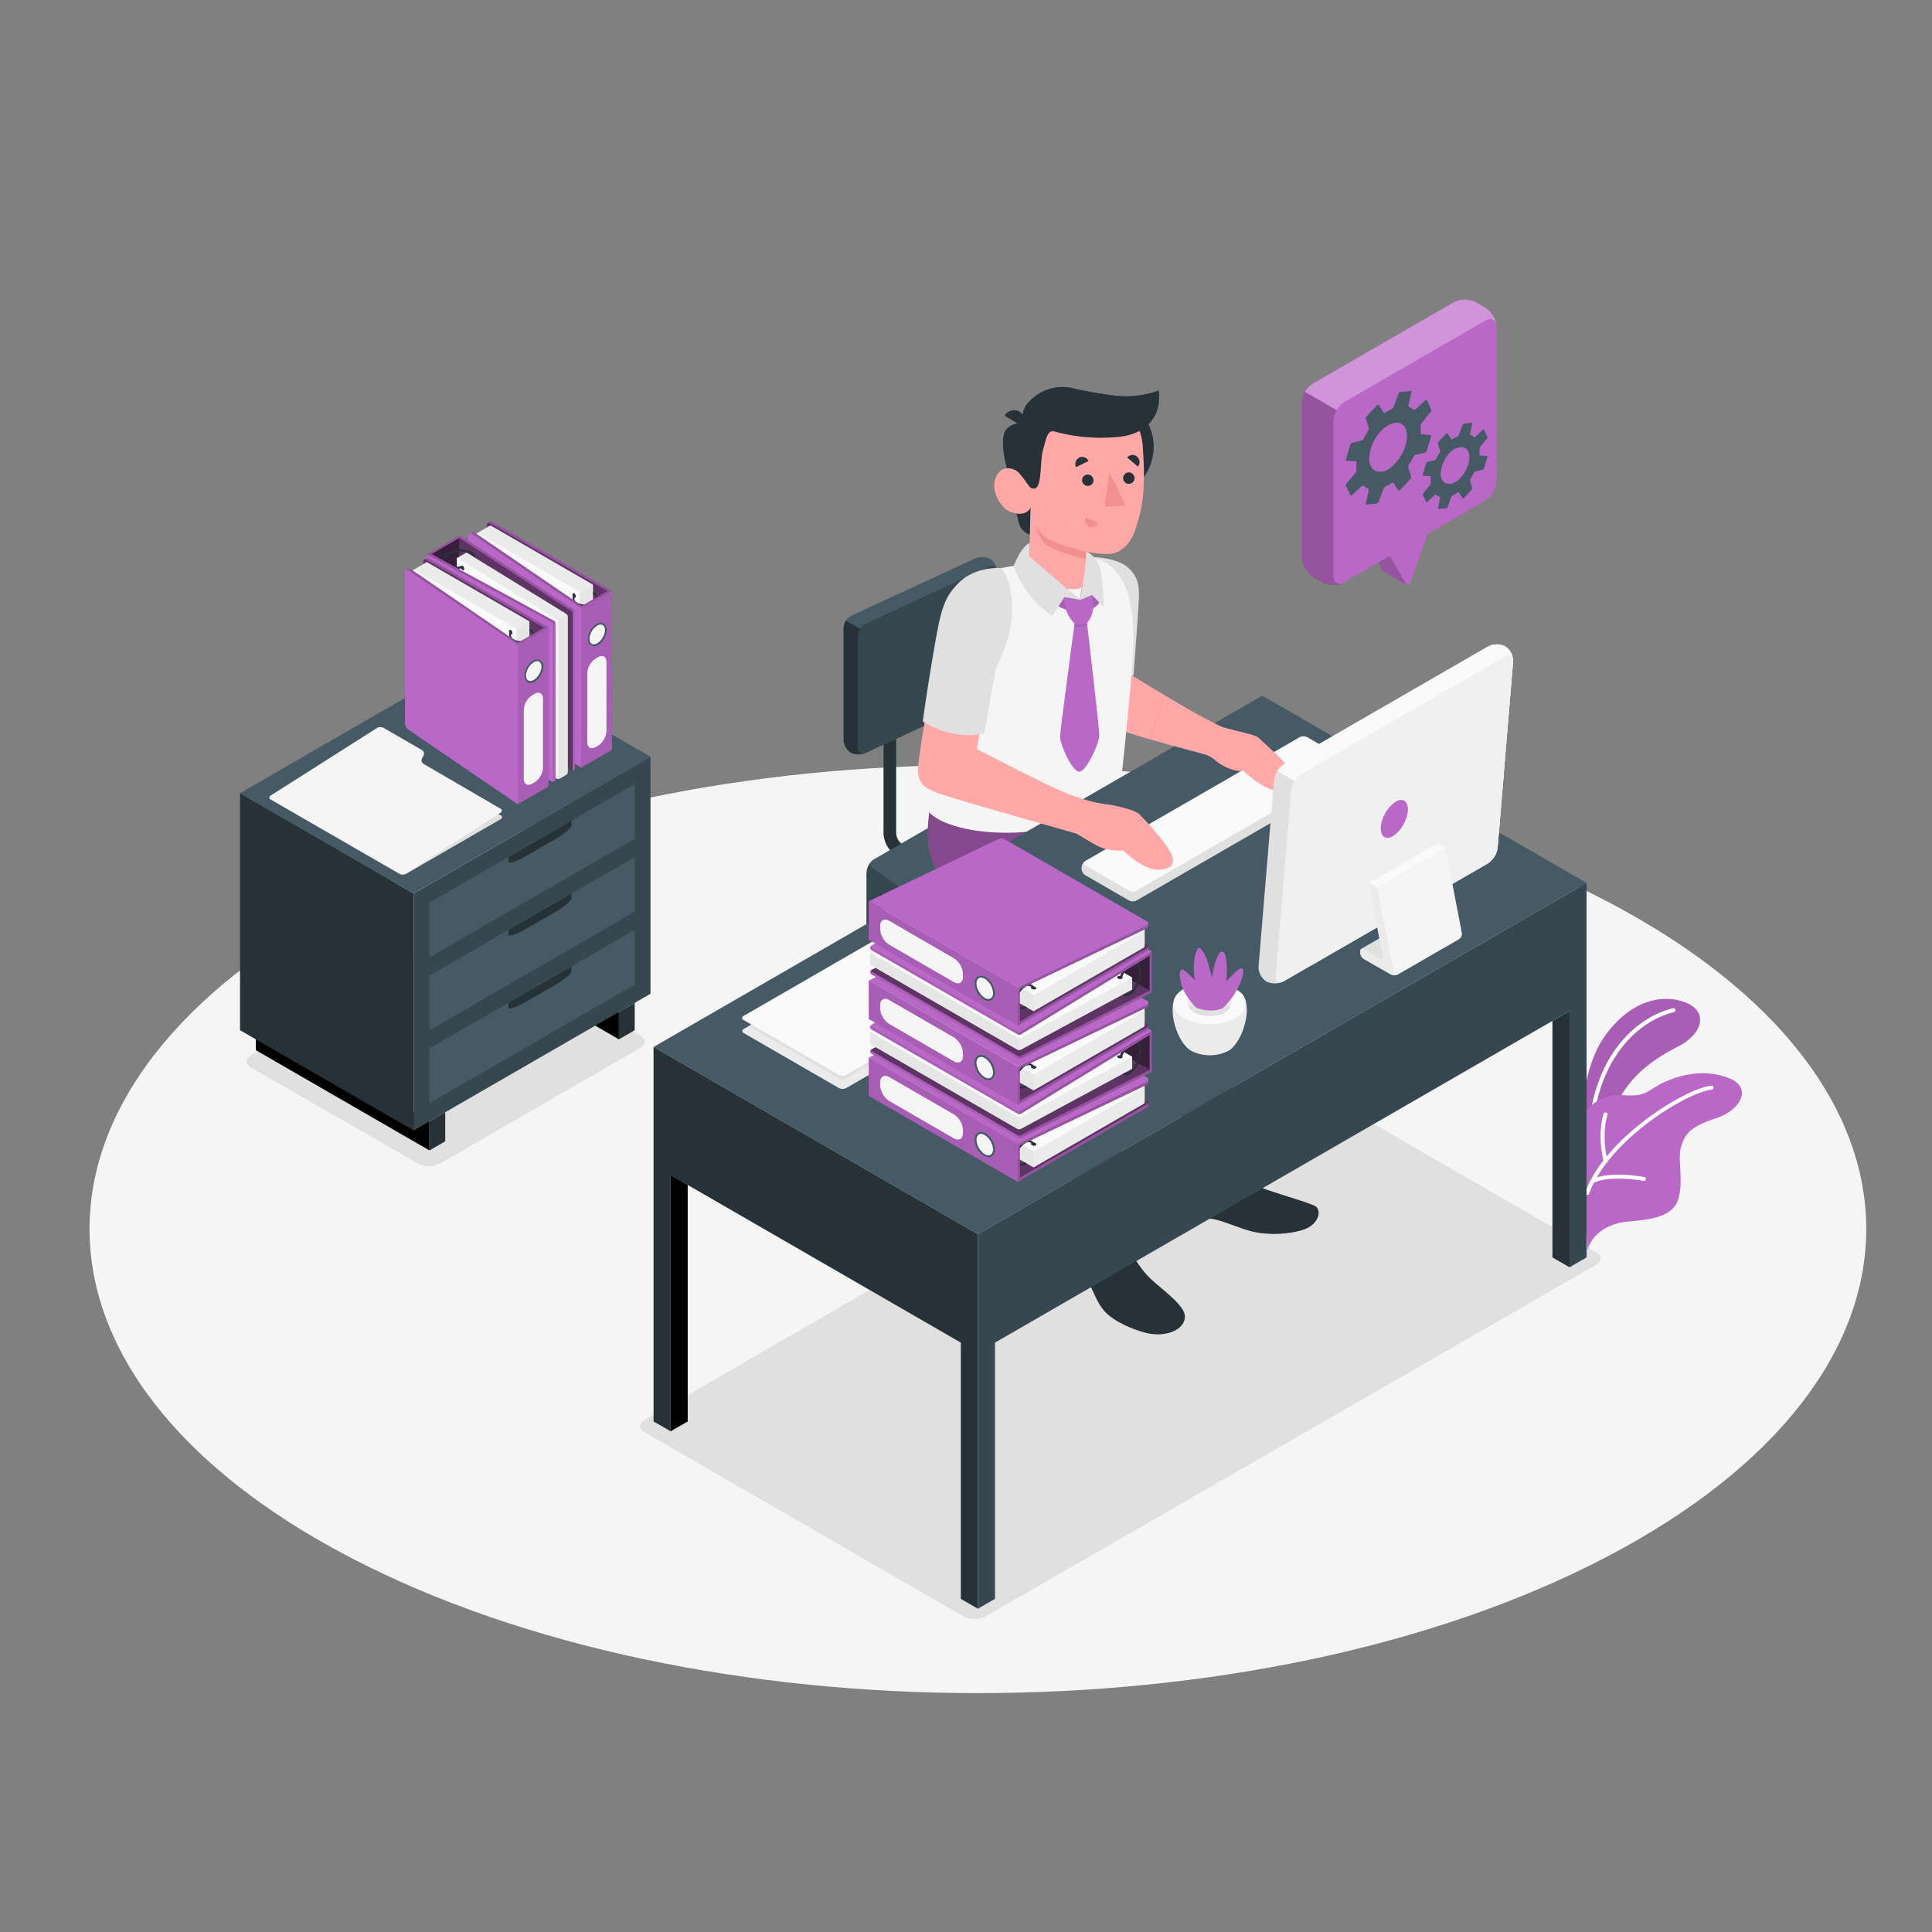 <svg xmlns="http://www.w3.org/2000/svg" viewBox="0 0 500 500"><rect x="0" y="0" width="500" height="500" fill="#808080" stroke="none"/><g id="freepik--Floor--inject-1--inject-403"><path id="freepik--floor--inject-1--inject-403" d="M90.51,403c89.78,46.9,235.35,46.9,325.14,0s89.78-123,0-169.86-235.36-46.9-325.14,0S.72,356.07,90.51,403Z" style="fill:#f5f5f5"></path></g><g id="freepik--Shadows--inject-1--inject-403"><path id="freepik--Shadow--inject-1--inject-403" d="M166.85,370.69l82.53,47.65a6.25,6.25,0,0,0,5.65,0l158-91c1.56-.9,1.56-2.36,0-3.26l-82.7-47.75a6.25,6.25,0,0,0-5.65,0l-157.8,91.11C165.28,368.33,165.28,369.79,166.85,370.69Z" style="fill:#e0e0e0"></path><path id="freepik--shadow--inject-1--inject-403" d="M65,276.32l43.19,24.82a6.25,6.25,0,0,0,5.65,0l51.82-29.92c1.56-.9,1.56-2.36,0-3.26l-42.94-24.8a6.27,6.27,0,0,0-5.66,0L65,273.06C63.38,274,63.38,275.42,65,276.32Z" style="fill:#e0e0e0"></path></g><g id="freepik--Plants--inject-1--inject-403"><g id="freepik--plants--inject-1--inject-403"><path d="M409.53,293.66c-.24-.1-1-16.28,6-25.81s15.4-10.63,20.94-8.31,4.4,8-2.42,11.42-15.31,9.38-17.33,20.26Z" style="fill:#BA68C8"></path><path d="M409.53,293.66c-.24-.1-1-16.28,6-25.81s15.4-10.63,20.94-8.31,4.4,8-2.42,11.42-15.31,9.38-17.33,20.26Z" style="opacity:0.1"></path><path d="M412.09,288.91a.52.52,0,0,0,.51-.43c2.61-16.43,12.32-24.48,20.54-26.53a.52.52,0,1,0-.25-1c-8.54,2.13-18.62,10.45-21.32,27.37a.53.53,0,0,0,.44.6Z" style="fill:#fff"></path><path d="M410.78,323.69c1.06-4.26,5.35-7.08,10.42-7.54,5.26-.47,11.39-1,13-5.44s0-10.47.73-13.42c.91-3.58,2.28-5.71,9.19-7.88,6.2-2,9.63-7.87,3.38-10.37s-12.5-.92-16.75,1-4.45,3.91-10.43,3.4-10.45,3.25-10.82,6.87Z" style="fill:#BA68C8"></path><path d="M410.78,309.23a.53.53,0,0,0,.49-.34c4.92-13.71,25-26.11,31.72-26.9a.53.53,0,0,0,.46-.58.51.51,0,0,0-.58-.45c-6.87.81-27.53,13.52-32.58,27.58a.53.53,0,0,0,.32.66A.47.47,0,0,0,410.78,309.23Z" style="fill:#fff"></path><path d="M415.49,301l.12,0a.52.52,0,0,0,.39-.62c-1.66-7.14,0-11.74,0-11.79a.51.51,0,0,0-.31-.66.52.52,0,0,0-.67.31c-.07.19-1.74,4.91,0,12.37A.53.53,0,0,0,415.49,301Z" style="fill:#fff"></path><path d="M412.09,306.26a.5.5,0,0,0,.24-.06c4-2.2,12.8-.63,12.89-.62a.52.52,0,1,0,.19-1c-.38-.07-9.21-1.64-13.57.72a.52.52,0,0,0-.21.71A.52.52,0,0,0,412.09,306.26Z" style="fill:#fff"></path></g></g><g id="freepik--Cabinet--inject-1--inject-403"><g id="freepik--cabinet--inject-1--inject-403"><polygon points="160.18 268.98 152.01 264.26 160.18 261.9 160.18 268.98"></polygon><polygon points="111.15 290.21 111.15 297.73 66.2 271.78 66.2 264.26 111.15 290.21"></polygon><polygon points="62.12 205.28 107.06 231.23 107.06 292.56 62.12 266.62 62.12 205.28" style="fill:#263238"></polygon><polygon points="107.06 231.23 168.35 195.85 168.35 257.18 107.06 292.56 107.06 231.23" style="fill:#37474f"></polygon><polygon points="168.35 195.85 123.41 169.9 62.12 205.28 107.06 231.23 168.35 195.85" style="fill:#455a64"></polygon><polygon points="111.15 233.59 164.26 202.93 164.26 217.08 111.15 247.75 111.15 233.59" style="fill:#455a64"></polygon><g style="mix-blend-mode:multiply"><path d="M131.58,223c0,.65,1.95.05,4.35-1.34l7.63-4.41c2.41-1.38,4.36-3,4.36-3.69v-1.18l-16.34,9.44Z" style="fill:#263238"></path></g><polygon points="111.15 252.46 164.26 221.8 164.26 235.95 111.15 266.62 111.15 252.46" style="fill:#455a64"></polygon><g style="mix-blend-mode:multiply"><path d="M131.58,241.85c0,.65,1.95.05,4.35-1.34l7.63-4.4c2.41-1.39,4.36-3.05,4.36-3.7v-1.18l-16.34,9.44Z" style="fill:#263238"></path></g><polygon points="111.15 271.33 164.26 240.67 164.26 254.82 111.15 285.49 111.15 271.33" style="fill:#455a64"></polygon><g style="mix-blend-mode:multiply"><path d="M131.58,260.72c0,.65,1.95,0,4.35-1.34l7.63-4.4c2.41-1.39,4.36-3,4.36-3.7V250.1l-16.34,9.44Z" style="fill:#263238"></path></g><polygon points="111.15 297.73 115.23 295.37 115.23 287.85 111.15 290.21 111.15 297.73" style="fill:#263238"></polygon><polygon points="160.18 268.98 164.26 266.62 164.26 259.54 160.18 261.9 160.18 268.98" style="fill:#263238"></polygon><path d="M105.14,226.13,129.57,212c.48-.27.48-.72,0-1L96.06,191.92a1.94,1.94,0,0,0-1.74,0l-24.21,14c-.49.27-.49.72,0,1l33.28,19.22A1.93,1.93,0,0,0,105.14,226.13Z" style="fill:#e0e0e0"></path><path d="M70.08,205.87l27.5-17.48a1.84,1.84,0,0,1,1.72,0l9.9,5.72a1.08,1.08,0,0,1,.42,1.4l-.41.79a1.08,1.08,0,0,0,.41,1.4l19.95,11.61a.57.57,0,0,1,0,1l-24.49,15.77a1.81,1.81,0,0,1-1.72,0L70.11,206.91A.56.56,0,0,1,70.08,205.87Z" style="fill:#f5f5f5"></path><path d="M127.39,135a.56.56,0,0,0-.56-.06l-.62.36.38,39.51a1.79,1.79,0,0,0,.8,1.39l30.93,17.86V152.88Z" style="fill:#BA68C8"></path><path d="M127.39,135a.56.56,0,0,0-.56-.06l-.62.36.38,39.51a1.79,1.79,0,0,0,.8,1.39l30.93,17.86V152.88Z" style="opacity:0.2"></path><path d="M126.79,135.37c-.44-.25-.8,0-.8.47v39.35a1.79,1.79,0,0,0,.8,1.39l30.93,17.85V153.22Z" style="fill:#BA68C8"></path><path d="M126.79,135.37c-.44-.25-.8,0-.8.47v39.35a1.79,1.79,0,0,0,.8,1.39l30.93,17.85V153.22Z" style="opacity:0.5"></path><path d="M150.12,190.6l-22.89-13.22a1.79,1.79,0,0,1-.8-1.39v-36.3l-3-1.71,3.06-1.76.06,0c.13-.2.38-.25.68-.08l26.21,15.15,0,41.21-3.34,1.92Z" style="fill:#ebebeb"></path><path d="M123.89,138.1c-.44-.25-.8,0-.8.46v39.36a1.76,1.76,0,0,0,.8,1.38l26.23,15.15V153.24Z" style="fill:#fafafa"></path><polygon points="150.11 153.24 153.44 151.32 153.46 192.53 150.12 194.45 150.11 153.24" style="fill:#e6e6e6"></polygon><path d="M149,154.36a1.07,1.07,0,0,0-.06-.3,1,1,0,0,0-.25-.41.4.4,0,0,0-.12-.1c-.23-.14-.43,0-.42.32a.9.9,0,0,0,.1.42.85.85,0,0,0,.32.39s0,0,.06,0C148.86,154.8,149,154.66,149,154.36Z" style="fill:#263238"></path><path d="M153.65,156.36a2.15,2.15,0,0,0,.95-1,1.46,1.46,0,0,0-.1-1.27h0a2.22,2.22,0,0,0-.84-.79l-.21-.12v.53a1.21,1.21,0,0,1,0,2.28,4.42,4.42,0,0,1-4,0,1.3,1.3,0,0,1-.81-1.25,1,1,0,0,1,.31-.65,1,1,0,0,0-.25-.41,1.75,1.75,0,0,0-.44.64,1.41,1.41,0,0,0,.11,1.26,2.22,2.22,0,0,0,.85.81A4.85,4.85,0,0,0,153.65,156.36Z" style="fill:#263238"></path><path d="M149.92,157.18,121.5,138l.44-.25a.93.93,0,0,1,.8,0l27.79,19Z" style="fill:#BA68C8"></path><path d="M149.92,157.18,121.5,138l.44-.25a.93.93,0,0,1,.8,0l27.79,19Z" style="opacity:0.2"></path><path d="M122.06,138.1c-.44-.25-.8,0-.8.47v39.35a1.74,1.74,0,0,0,.81,1.38l28.32,19.37V157.46Z" style="fill:#BA68C8"></path><polygon points="158.31 152.88 158.32 194.09 150.38 198.67 150.38 157.45 158.31 152.88" style="fill:#BA68C8"></polygon><polygon points="158.31 152.88 158.32 194.09 150.38 198.67 150.38 157.45 158.31 152.88" style="opacity:0.1"></polygon><path d="M156.73,161.92a1.42,1.42,0,0,0-1-.73,2.12,2.12,0,0,0-1.36.31,4.85,4.85,0,0,0-2.21,3.84,2.22,2.22,0,0,0,.27,1.13,1.63,1.63,0,0,0,2.4.41,4.82,4.82,0,0,0,2.22-3.83,2.45,2.45,0,0,0-.27-1.13Z" style="fill:#455a64"></path><path d="M154.56,161.9c1.09-.63,2-.12,2,1.15a4.36,4.36,0,0,1-2,3.43c-1.09.64-2,.12-2-1.14A4.41,4.41,0,0,1,154.56,161.9Z" style="fill:#f5f5f5"></path><path d="M154.17,170.44l.6-.35c1.2-.69,2.18-.13,2.18,1.26v17.86a4.81,4.81,0,0,1-2.18,3.77l-.6.35c-1.2.69-2.18.13-2.18-1.26V174.21A4.81,4.81,0,0,1,154.17,170.44Z" style="fill:#f5f5f5"></path><polygon points="157.84 152.6 149.94 157.16 150.38 157.45 158.31 152.88 157.84 152.6" style="fill:#BA68C8"></polygon><polygon points="157.84 152.6 149.94 157.16 150.38 157.45 158.31 152.88 157.84 152.6" style="opacity:0.2"></polygon><path d="M148.51,199.37a.76.76,0,0,0,.3-.58v-40.4a.78.78,0,0,0-.35-.61L119,138.55l-.6.35v41.2l29.44,19.24A.71.71,0,0,0,148.51,199.37Z" style="fill:#BA68C8"></path><path d="M148.09,158.39l.6-.35a.83.83,0,0,1,.11.35v40.4a.76.76,0,0,1-.3.58.74.74,0,0,1-.66,0c.19.11.35,0,.35-.2v-40.4A.66.66,0,0,0,148.09,158.39Z" style="opacity:0.1"></path><path d="M118.42,138.9l29.42,19.23a.63.63,0,0,1,.25.26.66.66,0,0,1,.11.35v40.4c0,.22-.16.31-.35.2L118.42,180.1Z" style="opacity:0.5"></path><path d="M118.42,138.9l.6-.35,29.43,19.23a.75.75,0,0,1,.24.26l-.6.35a.63.63,0,0,0-.25-.26Z" style="opacity:0.2"></path><polygon points="118.9 139.17 118.91 180.38 110.97 184.97 111.05 143.71 118.9 139.17" style="fill:#BA68C8"></polygon><polygon points="118.9 139.17 118.91 180.38 110.97 184.97 111.05 143.71 118.9 139.17" style="opacity:0.7"></polygon><path d="M144,201.46a1,1,0,0,0,.87,0l1.61-.93a1,1,0,0,0,.43-.75V159.57a1,1,0,0,0-.44-.75L120.73,143l-2.48,1.43v41.21Z" style="fill:#ebebeb"></path><path d="M118.26,185.62,144,201.46c.24.14.43,0,.43-.25V161a1,1,0,0,0-.44-.76l-25.75-15.84Z" style="fill:#fafafa"></path><path d="M120.15,147.23a1.07,1.07,0,0,0-.06-.3,1,1,0,0,0-.24-.41l-.13-.1c-.23-.14-.42,0-.42.32a1,1,0,0,0,.1.42.86.86,0,0,0,.33.39s0,0,0,0C120,147.66,120.15,147.53,120.15,147.23Z" style="fill:#263238"></path><path d="M144.3,160.58l2.49-1.44a.93.93,0,0,1,.13.44l0,40.2a1,1,0,0,1-.44.75l-1.61.93a.93.93,0,0,1-.75,0c.18.05.31-.06.31-.3V161A.78.78,0,0,0,144.3,160.58Z" style="fill:#e6e6e6"></path><path d="M114.38,145.19a1.75,1.75,0,0,0,1,1.5,6.17,6.17,0,0,0,4.38.31l-.22-.56a5.59,5.59,0,0,1-3.87-.26,1.44,1.44,0,0,1-.57-.53.79.79,0,0,1-.12-.46c0-.55.53-1.16,1.4-1.63a6.22,6.22,0,0,1,5.36-.29,1.46,1.46,0,0,1,.64.66l.64.38v-.05a1.53,1.53,0,0,0-.2-.75,2.08,2.08,0,0,0-.8-.75,6.74,6.74,0,0,0-5.93.28A2.77,2.77,0,0,0,114.38,145.19Z" style="fill:#263238"></path><path d="M143.46,202.28a.72.72,0,0,0,.31-.58l0-40.4a.78.78,0,0,0-.35-.61l-32.28-17.58-.6.35v41.2l32.29,17.59A.69.69,0,0,0,143.46,202.28Z" style="fill:#BA68C8"></path><path d="M143.05,161.3l.6-.34a.74.74,0,0,1,.1.34l0,40.4a.61.61,0,0,1-1,.55c.19.11.35,0,.35-.2v-40.4A.78.78,0,0,0,143.05,161.3Z" style="opacity:0.1"></path><path d="M110.52,143.46,142.8,161a.75.75,0,0,1,.35.61v40.4c0,.22-.16.31-.35.2l-32.29-17.59Z" style="fill:#BA68C8"></path><path d="M110.52,143.46l.6-.35,32.28,17.58a.72.72,0,0,1,.25.27l-.6.34a.78.78,0,0,0-.25-.26Z" style="opacity:0.2"></path><polygon points="118.42 138.9 110.53 143.46 111.05 143.71 118.9 139.17 118.42 138.9" style="fill:#BA68C8"></polygon><polygon points="118.42 138.9 110.53 143.46 111.05 143.71 118.9 139.17 118.42 138.9" style="opacity:0.2"></polygon><path d="M111,144.51a.55.55,0,0,0-.56,0l-.62.35.38,39.52a1.76,1.76,0,0,0,.8,1.38l30.93,17.86V162.36Z" style="fill:#BA68C8"></path><path d="M111,144.51a.55.55,0,0,0-.56,0l-.62.35.38,39.52a1.76,1.76,0,0,0,.8,1.38l30.93,17.86V162.36Z" style="opacity:0.2"></path><path d="M110.36,144.86c-.44-.26-.8-.05-.8.46v39.35a1.77,1.77,0,0,0,.8,1.39l30.93,17.86V162.71Z" style="fill:#BA68C8"></path><path d="M110.36,144.86c-.44-.26-.8-.05-.8.46v39.35a1.77,1.77,0,0,0,.8,1.39l30.93,17.86V162.71Z" style="opacity:0.5"></path><path d="M133.69,200.09,110.8,186.86a1.76,1.76,0,0,1-.8-1.39V149.18l-3-1.71,3.06-1.77,0,0a.49.49,0,0,1,.69-.07L137,160.8,137,202l-3.34,1.93Z" style="fill:#ebebeb"></path><path d="M107.46,147.59c-.44-.26-.8-.05-.8.46V187.4a1.79,1.79,0,0,0,.8,1.39l26.23,15.15V162.73Z" style="fill:#fafafa"></path><polygon points="133.68 162.73 137.01 160.8 137.03 202.01 133.69 203.94 133.68 162.73" style="fill:#e6e6e6"></polygon><path d="M132.59,163.85a1.21,1.21,0,0,0-.06-.31,1,1,0,0,0-.25-.4.29.29,0,0,0-.12-.1c-.23-.14-.43,0-.42.32a.92.92,0,0,0,.1.42.9.9,0,0,0,.32.39l.06,0C132.43,164.28,132.59,164.15,132.59,163.85Z" style="fill:#263238"></path><path d="M137.22,165.84a2.1,2.1,0,0,0,.95-1,1.44,1.44,0,0,0-.1-1.26h0a2.15,2.15,0,0,0-.84-.79,1.43,1.43,0,0,0-.21-.12v.52a1.21,1.21,0,0,1,0,2.28,4.38,4.38,0,0,1-4,0,1.3,1.3,0,0,1-.81-1.25,1.06,1.06,0,0,1,.31-.65,1,1,0,0,0-.25-.4,1.68,1.68,0,0,0-.44.64A1.41,1.41,0,0,0,132,165a2.2,2.2,0,0,0,.85.8A4.79,4.79,0,0,0,137.22,165.84Z" style="fill:#263238"></path><path d="M133.49,166.67l-28.42-19.14.44-.25a.87.87,0,0,1,.8,0l27.79,19Z" style="fill:#BA68C8"></path><path d="M133.49,166.67l-28.42-19.14.44-.25a.87.87,0,0,1,.8,0l27.79,19Z" style="opacity:0.2"></path><path d="M105.63,147.59c-.44-.26-.8-.05-.8.46V187.4a1.77,1.77,0,0,0,.8,1.39L134,208.15V166.94Z" style="fill:#BA68C8"></path><polygon points="141.88 162.36 141.89 203.57 133.95 208.16 133.95 166.94 141.88 162.36" style="fill:#BA68C8"></polygon><polygon points="141.88 162.36 141.89 203.57 133.95 208.16 133.95 166.94 141.88 162.36" style="opacity:0.1"></polygon><path d="M140.3,171.4a1.41,1.41,0,0,0-1-.72,2.06,2.06,0,0,0-1.36.31,4.83,4.83,0,0,0-2.21,3.83A2.24,2.24,0,0,0,136,176a1.64,1.64,0,0,0,2.4.41,4.84,4.84,0,0,0,2.22-3.84,2.33,2.33,0,0,0-.28-1.13Z" style="fill:#455a64"></path><path d="M138.13,171.39c1.09-.63,2-.12,2,1.15a4.36,4.36,0,0,1-2,3.43c-1.09.63-2,.12-2-1.14A4.39,4.39,0,0,1,138.13,171.39Z" style="fill:#f5f5f5"></path><path d="M137.74,179.92l.6-.34c1.2-.7,2.18-.13,2.18,1.25v17.86a4.84,4.84,0,0,1-2.18,3.78l-.6.34c-1.2.7-2.18.13-2.18-1.25V183.7A4.84,4.84,0,0,1,137.74,179.92Z" style="fill:#f5f5f5"></path><polygon points="141.41 162.08 133.51 166.64 133.95 166.94 141.88 162.36 141.41 162.08" style="fill:#BA68C8"></polygon><polygon points="141.41 162.08 133.51 166.64 133.95 166.94 141.88 162.36 141.41 162.08" style="opacity:0.2"></polygon></g></g><g id="freepik--speech-bubble--inject-1--inject-403"><path d="M364.12,151.44,360.17,144l3.18-9.17v-5.61l-9.72,5.61v5.62l4.18,7.23a.58.58,0,0,0,.28.26h0Z" style="fill:#BA68C8"></path><path d="M364.12,151.44,360.17,144l3.18-9.17v-5.61l-9.72,5.61v5.62l4.18,7.23a.58.58,0,0,0,.28.26h0Z" style="opacity:0.2"></path><path d="M387.33,84.63a6.45,6.45,0,0,0-2.92-5L382,78.22a6.44,6.44,0,0,0-5.83,0l-36.38,21a6.45,6.45,0,0,0-2.92,5v40a6.45,6.45,0,0,0,2.92,5l2.37,1.37a6.44,6.44,0,0,0,5.83,0l11.7-6.76,4.17,7.22a.62.62,0,0,0,1.13-.1l4.4-12.73,15-8.67a6.45,6.45,0,0,0,2.92-5Z" style="fill:#BA68C8"></path><path d="M336.91,144.34a6.45,6.45,0,0,0,2.92,5l2.37,1.37a6.54,6.54,0,0,0,5.33.24c-1.37.52-2.42-.26-2.42-1.92V109a6,6,0,0,1,.86-2.87l-8.2-4.73a5.92,5.92,0,0,0-.86,2.87Z" style="opacity:0.2"></path><path d="M387.23,83.81c-.34-1.24-1.47-1.63-2.81-.86L348,104a5.71,5.71,0,0,0-2.06,2.18l-8.19-4.74a5.89,5.89,0,0,1,2.05-2.17l36.38-21a6.44,6.44,0,0,1,5.83,0l2.38,1.37A6.43,6.43,0,0,1,387.23,83.81Z" style="fill:#fff;opacity:0.3"></path><path d="M370.2,112.57h0a.37.37,0,0,0-.15,0L368,112.4a.34.34,0,0,1-.36-.34c0-.33.05-.66.05-1s0-.7,0-1a.93.93,0,0,1,.23-.61l2.33-2.83a.64.64,0,0,0,.14-.58l-1.11-2.46a.14.14,0,0,0-.06-.07h0c-.09,0-.23,0-.36.11l-2.49,2.28a.44.44,0,0,1-.55.09,3.78,3.78,0,0,0-1.06-.62.4.4,0,0,1-.25-.44l.77-3.49a.21.21,0,0,0-.11-.24.34.34,0,0,0-.23,0l-2.44.24a.65.65,0,0,0-.53.37l-1.33,3.55a1.1,1.1,0,0,1-.53.51,11.32,11.32,0,0,0-1.51.88c-.2.13-.43.14-.52,0l-1.25-1.91c-.09-.13-.29-.1-.45.06l-2.68,2.83a.74.74,0,0,0-.21.59l.75,2.52a.88.88,0,0,1-.13.61,22,22,0,0,0-1.24,2.14,1,1,0,0,1-.58.43l-2.29.56a.77.77,0,0,0-.52.43l-1.15,3.88a.27.27,0,0,0,.28.35l2.1.12a.34.34,0,0,1,.35.34,11.27,11.27,0,0,0,0,2,1,1,0,0,1-.22.62l-2.34,2.83a.64.64,0,0,0-.14.58l1.11,2.45a.14.14,0,0,0,.07.08h0l.08,0h0a.48.48,0,0,0,.27-.13l2.49-2.28a.44.44,0,0,1,.55-.09,4,4,0,0,0,1.06.62.39.39,0,0,1,.25.44l-.77,3.49a.22.22,0,0,0,.1.24h0a.34.34,0,0,0,.23,0l2.44-.24a.67.67,0,0,0,.53-.37l1.33-3.55a1.14,1.14,0,0,1,.53-.51,8.14,8.14,0,0,0,.77-.41c.25-.14.49-.3.74-.47s.43-.14.52,0l1.25,1.91.06,0c.1.07.26,0,.39-.11L365,124a.7.7,0,0,0,.2-.59l-.74-2.52a.84.84,0,0,1,.14-.61,19.06,19.06,0,0,0,1.23-2.14,1,1,0,0,1,.58-.43l2.29-.56a.72.72,0,0,0,.52-.43l1.15-3.88A.24.24,0,0,0,370.2,112.57ZM358,122.05l-.13,0-.1,0-.22,0-.25,0H357a2.44,2.44,0,0,1-2.29-1.54,4.1,4.1,0,0,1-.34-1.28,5.53,5.53,0,0,1,0-.71,10.92,10.92,0,0,1,3-6.93,8.43,8.43,0,0,1,1.84-1.5c.21-.12.42-.23.62-.32a3.9,3.9,0,0,1,1.73-.36h.19l.1,0a2.46,2.46,0,0,1,1.92,1.51c1,2.29-.16,6.29-2.65,8.92A6.93,6.93,0,0,1,358,122.05Z" style="fill:#455a64"></path><path d="M384.85,118h0l-.12,0-1.58-.09a.25.25,0,0,1-.27-.25c0-.25,0-.5,0-.74a6.74,6.74,0,0,0,0-.79.76.76,0,0,1,.17-.47l1.78-2.15a.47.47,0,0,0,.1-.44l-.84-1.86-.05-.06h0c-.07,0-.17,0-.27.08L381.86,113a.35.35,0,0,1-.42.07,2.81,2.81,0,0,0-.8-.47.3.3,0,0,1-.19-.33l.58-2.65a.18.18,0,0,0-.08-.19.48.48,0,0,0-.18,0l-1.85.19a.51.51,0,0,0-.4.28l-1,2.69a.87.87,0,0,1-.41.39,8.36,8.36,0,0,0-1.14.66c-.16.11-.33.11-.4,0l-.95-1.44c-.06-.11-.22-.08-.34,0l-2,2.15a.56.56,0,0,0-.16.44l.57,1.92a.67.67,0,0,1-.1.46,15.48,15.48,0,0,0-.94,1.62.72.72,0,0,1-.44.33l-1.74.42a.58.58,0,0,0-.39.32l-.88,3a.21.21,0,0,0,.22.27l1.59.09a.25.25,0,0,1,.27.25,8.71,8.71,0,0,0,0,1.53.7.7,0,0,1-.17.47l-1.77,2.15a.48.48,0,0,0-.11.44l.84,1.86.05.05h.08a.37.37,0,0,0,.21-.09l1.89-1.73a.33.33,0,0,1,.41-.07,3,3,0,0,0,.81.47.3.3,0,0,1,.19.33l-.59,2.65a.18.18,0,0,0,.08.18h0a.29.29,0,0,0,.17,0l1.85-.19a.51.51,0,0,0,.4-.28l1-2.69a.84.84,0,0,1,.4-.39c.2-.09.39-.2.59-.31l.56-.35c.15-.11.33-.12.39,0l.95,1.44a.12.12,0,0,0,.05.05.26.26,0,0,0,.29-.09l2-2.15a.56.56,0,0,0,.16-.44l-.57-1.92a.68.68,0,0,1,.11-.46,13.81,13.81,0,0,0,.93-1.62.75.75,0,0,1,.44-.33l1.74-.42a.55.55,0,0,0,.39-.33l.88-2.94A.19.19,0,0,0,384.85,118Zm-9.28,7.19-.1,0h-.07l-.17,0-.19,0h-.17a1.84,1.84,0,0,1-1.74-1.17,3,3,0,0,1-.26-1,4.58,4.58,0,0,1,0-.53,8.24,8.24,0,0,1,2.3-5.26,6.16,6.16,0,0,1,1.4-1.14A5.06,5.06,0,0,1,377,116a3,3,0,0,1,1.32-.27h.22a1.85,1.85,0,0,1,1.45,1.15c.78,1.73-.12,4.76-2,6.76A5.32,5.32,0,0,1,375.57,125.23Z" style="fill:#455a64"></path></g><g id="freepik--characters-and-desk--inject-1--inject-403"><g id="freepik--Character--inject-1--inject-403"><path d="M238.39,225.05l-6.16-3.49a7.1,7.1,0,0,1-3.58-6.15V182.87h3.27v32.54a3.79,3.79,0,0,0,1.92,3.31l6.16,3.5Z" style="fill:#263238"></path><path d="M220.14,194.75a4.14,4.14,0,0,1-1.81-3.27v-29a3.79,3.79,0,0,1,2-3.15l32.08-14.82a4.7,4.7,0,0,1,3.82.11,4.14,4.14,0,0,1,1.81,3.27v29a3.79,3.79,0,0,1-2,3.15L224,194.86A4.7,4.7,0,0,1,220.14,194.75Z" style="fill:#455a64"></path><path d="M225.55,164.44l-6.61-3.82a3.61,3.61,0,0,0-.61,1.87v29a4.14,4.14,0,0,0,1.81,3.27,4.7,4.7,0,0,0,3.82.11l1.59-.74Z" style="fill:#263238"></path><path d="M224,161.42,256,146.61a1.31,1.31,0,0,1,2,1.29v29a3.79,3.79,0,0,1-2,3.15L224,194.86a1.32,1.32,0,0,1-2-1.29v-29A3.81,3.81,0,0,1,224,161.42Z" style="fill:#37474f"></path><path d="M231,226.92v54.42a1.61,1.61,0,0,1-.72,1.26l-1.94,1.12a1.61,1.61,0,0,1-1.45,0L225,282.6a1.61,1.61,0,0,1-.72-1.26V226.92a2.44,2.44,0,0,1,2.44-2.44h1.88A2.44,2.44,0,0,1,231,226.92Z" style="fill:#263238"></path><path d="M226,224.48h0a1.69,1.69,0,0,1,1.69,1.69V283.4c0,.4-.28.57-.63.37L225,282.58a1.54,1.54,0,0,1-.69-1.2V226.17A1.69,1.69,0,0,1,226,224.48Z" style="fill:#37474f"></path><path d="M267.68,246v56a1.59,1.59,0,0,1-.72,1.25L265,304.43a1.61,1.61,0,0,1-1.45,0l-1.94-1.12a1.59,1.59,0,0,1-.72-1.25V246a.84.84,0,0,1,.83-.84h5.11A.84.84,0,0,1,267.68,246Z" style="fill:#263238"></path><path d="M261.74,245.19h1.72a.84.84,0,0,1,.83.84v58c0,.46-.32.64-.72.41l-1.94-1.12a1.59,1.59,0,0,1-.72-1.25V246A.84.84,0,0,1,261.74,245.19Z" style="fill:#37474f"></path><path d="M224.27,225.76v.75a4.85,4.85,0,0,0,1.8,3.52l36.42,25.4a3.74,3.74,0,0,0,3.73.19L312,229.16a4.22,4.22,0,0,0,1.93-3.33v-.77a3.78,3.78,0,0,0-2-3.16L266.89,201a4.84,4.84,0,0,0-3.94.18l-36.76,21.24A4.27,4.27,0,0,0,224.27,225.76Z" style="fill:#37474f"></path><path d="M226.19,222.42,263,201.18a4.84,4.84,0,0,1,3.94-.18L312,221.9c1.12.52,1.16,1.43.09,2L266.22,250.4a3.72,3.72,0,0,1-3.73-.19l-36.42-25.37A1.34,1.34,0,0,1,226.19,222.42Z" style="fill:#455a64"></path><g id="freepik--Boy--inject-1--inject-403"><rect x="278.83" y="307.12" width="9.46" height="16.2" transform="translate(567.13 630.45) rotate(180)" style="fill:#ffa8a7"></rect><polygon points="306.24 303.18 315.7 303.5 316.18 286.35 306.72 286.03 306.24 303.18" style="fill:#ffa8a7"></polygon><path d="M288.3,319.07v-1.68c1,.43,5.46,9.9,9.54,13.62,3.25,3,9,7,8.81,9.82-.18,3.62-5.34,5.23-9.8,4.18-3.48-.82-8.45-2.93-10.84-5.5s-3.16-6-4.4-7.65-4.12-3.56-4.79-5.51c-.37-1.07.07-3.42.59-5.4.47-1.82,1-3.82,1.61-3.65v1.12c.75.83,2.81,1.65,5.14,1.74C285.67,320.22,288.31,320.22,288.3,319.07Z" style="fill:#263238"></path><path d="M315.8,300.58c.49,0,.89.71,2,1.89,1.31,1.41,4.24,2.9,6.35,3.95,3.55,1.78,12.82,4.16,15.94,5.56,1.95.88,1.46,3.91-1.3,5.61-2.06,1.27-8.62,2.49-14.46,1.19-3.18-.72-8-2.92-10.38-3.29-2.6-.41-7.37-.91-9.3-2.24s-1.16-4.18-.61-6.63c.59-2.67,1.45-6.76,2.33-6.58l0,.84c1.14,1.73,6.93,2.43,9.43,1.16Z" style="fill:#263238"></path><path d="M240.71,208.58c-2.07,14.63.72,17.44,14.62,31.45,7.48,7.53,19.52,18.58,19.52,18.58s-.17,4.67-.27,15.15c-.09,9.22,3.77,39.25,3.77,39.25s6.28,2.64,10.59-.1c0,0,1.95-22.34,3-34,1.43-15.78,2.17-23.69,1.37-27.09-.71-3-14.86-20.85-18.13-25.87l30.07,17.47a102.34,102.34,0,0,0-.88,13.35c.33,12.53,1.87,37.54,1.87,37.54s6.89,3.08,10.3.42c0,0,8.67-54.7,8.67-59.19,0-6.82-29.63-27.18-35.24-31.93-3.2-2.7-6.77-5.59-6.77-5.59Z" style="fill:#BA68C8"></path><path d="M240.71,208.58c-2.07,14.63.72,17.44,14.62,31.45,7.48,7.53,19.52,18.58,19.52,18.58s-.17,4.67-.27,15.15c-.09,9.22,3.77,39.25,3.77,39.25s6.28,2.64,10.59-.1c0,0,1.95-22.34,3-34,1.43-15.78,2.17-23.69,1.37-27.09-.71-3-14.86-20.85-18.13-25.87l30.07,17.47a102.34,102.34,0,0,0-.88,13.35c.33,12.53,1.87,37.54,1.87,37.54s6.89,3.08,10.3.42c0,0,8.67-54.7,8.67-59.19,0-6.82-29.63-27.18-35.24-31.93-3.2-2.7-6.77-5.59-6.77-5.59Z" style="opacity:0.3"></path><path d="M275.18,226a21.6,21.6,0,0,0,6.87-9.8,48.18,48.18,0,0,1-1.07,7.46c-.81,3.25,24.27,19.81,24.27,19.81Z" style="opacity:0.1"></path><path d="M292.6,174.59s1.66-14.92,1.66-20.38c0-5.85-2.47-9.31-10.07-9.48,0,0-5.52,37.76-2.53,40.61,1.64,1.56,8.8,3.91,15.92,6L301.51,180C298.83,178.4,295.87,176.6,292.6,174.59Z" style="fill:#ffa8a7"></path><path d="M283,144.17s6.28.16,9.07,2.83,2.86,4.95,2.57,9.88-1.27,17.72-1.27,17.72-4.72,4.46-15.32,4Z" style="fill:#e0e0e0"></path><path d="M252.64,152.66c-2.25,3.38-8.9,20.44-12.17,57.56,6.64,7.22,39.34,8.81,49.5-6.58,0,0,3.42-30.84,3.35-38.21-.05-5.11-.19-17.45-9.13-20.7H272.48L259.13,147A17.06,17.06,0,0,0,252.64,152.66Z" style="fill:#f5f5f5"></path><path d="M271.7,115a13.44,13.44,0,1,0,14.06-12.79A13.43,13.43,0,0,0,271.7,115Z" style="fill:#263238"></path><path d="M261.47,124.11s1.69,10.32,2.48,12a4.64,4.64,0,0,0,2.57,2.28l.19-7.19Z" style="fill:#263238"></path><path d="M264.89,109.6a5.05,5.05,0,0,0-4.24,1.27c-1.87,1.74-1.15,7.52.82,13.24l4.07.66Z" style="fill:#263238"></path><path d="M266.77,124.83c-.84.45-1.94-1.18-2.9-2.29s-4.21-2.71-6,.69,1.07,8.29,3.63,9.23c4.42,1.62,5.23-1.22,5.23-1.22l-.42,16.2c3.66,4.5,17.68,8.49,14.62.26l.22-4.93a28.46,28.46,0,0,0,6,.6c3.33-.35,5.53-2.86,6.7-6.38,1.88-5.66,2.71-10.27,1.88-21.62-.91-12.43-15.29-13.24-23.29-8.72S266.77,124.83,266.77,124.83Z" style="fill:#ffa8a7"></path><path d="M266.71,126.21c-.37-.19-1.87-2.69-2.84-3.67-1.36-1.35,1-12.94,1-12.94a5.54,5.54,0,0,1,1.65-5.84,11.7,11.7,0,0,1,11.28-3.26,109.61,109.61,0,0,0,10.83,1.88,24.87,24.87,0,0,0,11.23-1.33,11.5,11.5,0,0,1-.7,6,9.31,9.31,0,0,1-3.86,4.23c-1.92,1.11-3.87,1.78-7.88,1.94a45.1,45.1,0,0,1-14.65-1.58c-1.51-.28-1.91,1.18-2.92,5.18C269,120.28,269.9,127.92,266.71,126.21Z" style="fill:#263238"></path><path d="M264.86,110.51,260,107.6a2.74,2.74,0,0,1,3.82-1.06A3,3,0,0,1,264.86,110.51Z" style="fill:#263238"></path><path d="M281.13,142.77s-7.3-1.83-9.81-3.32a8.49,8.49,0,0,1-3.39-3.69,11.59,11.59,0,0,0,1.83,4.25c1.76,2.5,11.28,4.72,11.28,4.72Z" style="fill:#f28f8f"></path><path d="M283,124.41a1.48,1.48,0,1,1-1.41-1.61A1.53,1.53,0,0,1,283,124.41Z" style="fill:#263238"></path><path d="M281.7,119.31l-3.24,1.6a1.9,1.9,0,0,1,.86-2.48A1.75,1.75,0,0,1,281.7,119.31Z" style="fill:#263238"></path><path d="M280.88,133.87l3.31,1.43a1.77,1.77,0,0,1-2.34,1A1.9,1.9,0,0,1,280.88,133.87Z" style="fill:#f28f8f"></path><path d="M294.5,120.77l-2.77-2.35a1.74,1.74,0,0,1,2.52-.27A1.9,1.9,0,0,1,294.5,120.77Z" style="fill:#263238"></path><path d="M293.62,123.87a1.48,1.48,0,1,1-1.4-1.61A1.5,1.5,0,0,1,293.62,123.87Z" style="fill:#263238"></path><polygon points="287.12 122.25 285.89 131.13 291.31 130.8 287.12 122.25" style="fill:#f28f8f"></polygon></g><polygon points="253.08 319.41 169.14 270.95 326.67 180.04 410.6 228.5 253.08 319.41" style="fill:#455a64"></polygon><polygon points="169.14 270.95 169.14 367.87 173.56 370.42 173.56 304.11 248.66 347.47 248.66 413.78 253.08 416.33 253.08 319.41 169.14 270.95" style="fill:#263238"></polygon><polygon points="173.56 370.42 177.98 367.87 177.98 306.66 173.56 304.11 173.56 370.42"></polygon><polygon points="253.08 416.33 257.5 413.78 257.5 347.47 406.19 261.66 406.19 327.97 410.6 325.42 410.6 228.5 253.08 319.41 253.08 416.33" style="fill:#37474f"></polygon><polygon points="406.19 327.97 401.77 325.42 401.77 264.21 406.19 261.66 406.19 327.97" style="fill:#263238"></polygon><path d="M252.43,262.27,219,281.58a2.1,2.1,0,0,1-1.89,0l-24.62-14.21a.58.58,0,0,1,0-1.09L225.92,247a2.08,2.08,0,0,1,1.88,0l24.63,14.22A.58.58,0,0,1,252.43,262.27Z" style="fill:#ebebeb"></path><path d="M227.8,247l23.38,13.5L219,279.06a2.1,2.1,0,0,1-1.89,0l-23.38-13.5L225.92,247A2.08,2.08,0,0,1,227.8,247Z" style="fill:#e0e0e0"></path><path d="M252.43,258.86,219,278.18a2.1,2.1,0,0,1-1.89,0L192.46,264a.58.58,0,0,1,0-1.09l33.46-19.32a2.08,2.08,0,0,1,1.88,0l24.63,14.22A.57.57,0,0,1,252.43,258.86Z" style="fill:#fafafa"></path><path d="M279.91,224.86v-.37a2.08,2.08,0,0,1,.94-1.63l55.55-32.07a2.08,2.08,0,0,1,1.88,0l11.37,6.56a2.08,2.08,0,0,1,.94,1.63v.38a2.08,2.08,0,0,1-.94,1.63l-55.54,32.07a2.1,2.1,0,0,1-1.89,0l-11.37-6.57A2.08,2.08,0,0,1,279.91,224.86Z" style="fill:#e0e0e0"></path><path d="M280.85,223.94l11.37,6.57a2.08,2.08,0,0,0,1.88,0l55.55-32.07a.58.58,0,0,0,0-1.09l-11.37-6.56a2.08,2.08,0,0,0-1.88,0l-55.55,32.07A.57.57,0,0,0,280.85,223.94Z" style="fill:#fafafa"></path><path d="M333.08,198.26c-1-1.61-6.31-6.33-7.35-7.3s-5.57-1.63-9.54-2.87c-3.63-1.68-8.39-4.34-14.68-8.09l-3.93,11.32c5.89,1.71,11.77,3.23,14.49,4,2.29.88,2.21,1.56,4.08,2.62,3.46,2,5.72,1.58,5.72,1.58a31.57,31.57,0,0,0,3.27,2.71c2.46,1.68,4.92,3,7.94,2C336.39,203.15,334.06,199.88,333.08,198.26Z" style="fill:#ffa8a7"></path><path d="M319.08,271c3.22-3.29,5.12-11.5,2-14.1h-16c-3.14,2.6-1.25,10.8,2,14.09l.09.09a.57.57,0,0,0,.11.11,2.43,2.43,0,0,0,.29.26l.08.06a2.51,2.51,0,0,0,.24.19l.41.26a10.61,10.61,0,0,0,9.6,0h0a4.94,4.94,0,0,0,.42-.27l.23-.17.09-.07.28-.25.13-.13Z" style="fill:#ebebeb"></path><path d="M306.46,255.85c-3.65,2.1-3.65,5.52,0,7.62a14.58,14.58,0,0,0,13.21,0c3.64-2.1,3.64-5.52,0-7.62A14.58,14.58,0,0,0,306.46,255.85Z" style="fill:#fafafa"></path><path d="M309,257.34c-2.21,1.28-2.21,3.36,0,4.64a8.9,8.9,0,0,0,8,0c2.22-1.28,2.22-3.36,0-4.64A8.9,8.9,0,0,0,309,257.34Z" style="fill:#ebebeb"></path><path d="M317.08,259.54a8.9,8.9,0,0,0-8,0,3.88,3.88,0,0,0-1.33,1.22A3.88,3.88,0,0,0,309,262a8.9,8.9,0,0,0,8,0,3.7,3.7,0,0,0,1.33-1.22A3.7,3.7,0,0,0,317.08,259.54Z" style="fill:#e0e0e0"></path><path d="M309.53,260.76a18.27,18.27,0,0,1-2.9-3.86c-1.35-2.38-1.59-5.56-.9-5.95s3.52,2.78,3.52,2.78a17,17,0,0,1-.3-4c.12-2.12.64-4,1.24-4.42s2,2.28,2.54,4.21.93,3.52.93,3.52a30.65,30.65,0,0,1,1-4.45c.71-2,1.34-2.46,1.84-2.26s.82,1.13,1,3.81a26.61,26.61,0,0,1-.12,3.82s1-1.09,2.1-2.16,1.73-1.32,2.08-1.1.44,2-1.44,5.44a19,19,0,0,1-3.55,4.67S314,262.44,309.53,260.76Z" style="fill:#BA68C8"></path><path d="M296.85,286.55a.61.61,0,0,0,.36-.5v-.77l-37.21-21a1.89,1.89,0,0,0-1.73,0l-33.44,19.3,38.59,22.27Z" style="fill:#BA68C8"></path><path d="M296.85,286.55a.61.61,0,0,0,.36-.5v-.77l-37.21-21a1.89,1.89,0,0,0-1.73,0l-33.44,19.3,38.59,22.27Z" style="opacity:0.2"></path><path d="M296.85,285.8a.53.53,0,0,0,0-1L260,263.53a1.89,1.89,0,0,0-1.73,0l-33.44,19.3,38.59,22.27Z" style="fill:#BA68C8"></path><path d="M296.85,285.8a.53.53,0,0,0,0-1L260,263.53a1.89,1.89,0,0,0-1.73,0l-33.44,19.3,38.59,22.27Z" style="opacity:0.5"></path><path d="M232.53,277.79l24.75-14.29a2,2,0,0,1,1.74,0l34,19.62,3.22-1.87v3.81l-.06,0c.11.23,0,.49-.29.67l-28.36,16.37-38.59-22.27v-4.16Z" style="fill:#ebebeb"></path><path d="M295.87,281.61a.53.53,0,0,0,0-1L259,259.34a1.91,1.91,0,0,0-1.74,0l-28.36,16.37L267.51,298Z" style="fill:#fafafa"></path><polygon points="267.51 297.97 267.51 302.14 228.92 279.87 228.92 275.71 267.51 297.97" style="fill:#e6e6e6"></polygon><path d="M267.05,296.34a1.1,1.1,0,0,0,.32.11,1,1,0,0,0,.51,0,.44.44,0,0,0,.16-.06c.26-.14.23-.4-.07-.57a1.12,1.12,0,0,0-.45-.13.94.94,0,0,0-.54.09.1.1,0,0,0-.05,0C266.73,296,266.77,296.18,267.05,296.34Z" style="fill:#263238"></path><path d="M262.68,299.6a2.25,2.25,0,0,0,.44,1.44,1.55,1.55,0,0,0,1.24.59h0a2.4,2.4,0,0,0,1.2-.36l.22-.13-.49-.28c-1.18.66-2.12.1-2.12-1.26a4.75,4.75,0,0,1,2.14-3.71,1.42,1.42,0,0,1,1.61-.08,1.14,1.14,0,0,1,.44.64,1,1,0,0,0,.51,0,1.79,1.79,0,0,0-.36-.76,1.55,1.55,0,0,0-1.24-.58,2.45,2.45,0,0,0-1.21.37A5.17,5.17,0,0,0,262.68,299.6Z" style="fill:#263238"></path><path d="M263.93,295.67l33.28-16.27V280a1,1,0,0,1-.43.75l-32.85,15.72Z" style="fill:#BA68C8"></path><path d="M263.93,295.67l33.28-16.27V280a1,1,0,0,1-.43.75l-32.85,15.72Z" style="opacity:0.2"></path><path d="M296.85,279.9c.48-.28.48-.73,0-1L260,257.63a1.89,1.89,0,0,0-1.73,0l-33.44,16.05L263.42,296Z" style="fill:#BA68C8"></path><polygon points="263.42 305.85 224.83 283.58 224.83 273.67 263.42 295.95 263.42 305.85" style="fill:#BA68C8"></polygon><polygon points="263.42 305.85 224.83 283.58 224.83 273.67 263.42 295.95 263.42 305.85" style="opacity:0.1"></polygon><path d="M255.81,299.49a1.58,1.58,0,0,0,1.25-.59,2.33,2.33,0,0,0,.44-1.44,5.27,5.27,0,0,0-2.4-4.15,2.4,2.4,0,0,0-1.21-.36c-1,0-1.68.82-1.68,2a5.24,5.24,0,0,0,2.39,4.15,2.43,2.43,0,0,0,1.21.36Z" style="fill:#455a64"></path><path d="M257,297.46c0,1.37-1,1.92-2.15,1.24a4.76,4.76,0,0,1-2.14-3.72c0-1.36,1-1.92,2.14-1.23A4.77,4.77,0,0,1,257,297.46Z" style="fill:#f5f5f5"></path><path d="M249.22,292.48v.75c0,1.5-1.06,2.11-2.36,1.36l-16.72-9.65a5.23,5.23,0,0,1-2.36-4.08v-.75c0-1.5,1.06-2.11,2.36-1.36l16.72,9.65A5.22,5.22,0,0,1,249.22,292.48Z" style="fill:#f5f5f5"></path><polygon points="263.94 305.56 263.94 295.7 263.42 295.95 263.42 305.85 263.94 305.56" style="fill:#BA68C8"></polygon><polygon points="263.94 305.56 263.94 295.7 263.42 295.95 263.42 305.85 263.94 305.56" style="opacity:0.2"></polygon><path d="M225.19,272.13a.78.78,0,0,0,.37.59l37.85,21.83a.83.83,0,0,0,.75,0l33.91-17.15v-.76l-38.58-22.27-33.93,17.16A.8.8,0,0,0,225.19,272.13Z" style="fill:#BA68C8"></path><path d="M263.78,293.89v.75a.79.79,0,0,1-.38-.09l-37.83-21.82a.8.8,0,0,1-.38-.6.79.79,0,0,1,.38-.6c-.21.12-.21.31,0,.43L263.4,293.8A.69.69,0,0,0,263.78,293.89Z" style="opacity:0.1"></path><path d="M298.07,276.64,264.16,293.8a.71.71,0,0,1-.38.09.69.69,0,0,1-.38-.09L225.57,272c-.21-.12-.21-.31,0-.43l33.93-17.16Z" style="opacity:0.5"></path><path d="M298.07,276.64v.76l-33.91,17.15a.71.71,0,0,1-.38.09v-.75a.71.71,0,0,0,.38-.09Z" style="opacity:0.2"></path><polygon points="297.56 276.94 258.96 254.68 258.96 244.76 297.56 267.14 297.56 276.94" style="fill:#BA68C8"></polygon><polygon points="297.56 276.94 258.96 254.68 258.96 244.76 297.56 267.14 297.56 276.94" style="opacity:0.7"></polygon><path d="M225.66,266.79a1.06,1.06,0,0,0-.48.82v2a1,1,0,0,0,.48.81l37.65,21.72a1,1,0,0,0,.94,0L293,276.6v-3.09l-38.58-22.27Z" style="fill:#ebebeb"></path><path d="M254.42,251.24l-28.76,15.55a.29.29,0,0,0,0,.55l37.65,21.72a1,1,0,0,0,.94,0L293,273.51Z" style="fill:#fafafa"></path><path d="M289.34,273.76a1.1,1.1,0,0,0,.32.11,1,1,0,0,0,.51,0,.44.44,0,0,0,.16-.06c.26-.14.23-.4-.07-.57a1.12,1.12,0,0,0-.45-.13.94.94,0,0,0-.54.09.1.1,0,0,0,0,0C289,273.38,289.06,273.6,289.34,273.76Z" style="fill:#263238"></path><path d="M263.78,289.16v3.1a1,1,0,0,1-.48-.11l-37.65-21.71a1.07,1.07,0,0,1-.46-.82v-2a1.06,1.06,0,0,1,.35-.73c-.14.14-.1.33.11.46l37.65,21.71A.85.85,0,0,0,263.78,289.16Z" style="fill:#e6e6e6"></path><path d="M294.37,269.47a1.89,1.89,0,0,0-1.95.11,6.73,6.73,0,0,0-2.66,3.94l.64.1a6.12,6.12,0,0,1,2.34-3.49,1.83,1.83,0,0,1,.81-.25.89.89,0,0,1,.49.14,2.39,2.39,0,0,1,.77,2.19c-.06,2.06-1.23,4.38-2.62,5.18a1.58,1.58,0,0,1-1,.24l-.7.4,0,0a1.58,1.58,0,0,0,.82.22,2.23,2.23,0,0,0,1.13-.34c1.58-.91,2.87-3.42,2.94-5.71A3,3,0,0,0,294.37,269.47Z" style="fill:#263238"></path><path d="M225.19,265.83a.8.8,0,0,0,.37.6l37.85,21.83a.83.83,0,0,0,.75,0l33.91-20.73v-.75L259.49,244.5l-33.93,20.74A.78.78,0,0,0,225.19,265.83Z" style="fill:#BA68C8"></path><path d="M263.78,287.59v.75a.92.92,0,0,1-.38-.08l-37.83-21.83a.66.66,0,0,1,0-1.2.23.23,0,0,0,0,.44l37.83,21.84A.79.79,0,0,0,263.78,287.59Z" style="opacity:0.1"></path><path d="M298.07,266.78l-33.91,20.73a.81.81,0,0,1-.38.08.79.79,0,0,1-.38-.08l-37.83-21.84a.23.23,0,0,1,0-.44L259.5,244.5Z" style="fill:#BA68C8"></path><path d="M298.07,266.78v.75l-33.91,20.73a.81.81,0,0,1-.38.08v-.75a.81.81,0,0,0,.38-.08Z" style="opacity:0.2"></path><polygon points="298.07 276.64 298.07 266.79 297.56 267.14 297.56 276.94 298.07 276.64" style="fill:#BA68C8"></polygon><polygon points="298.07 276.64 298.07 266.79 297.56 267.14 297.56 276.94 298.07 276.64" style="opacity:0.2"></polygon><path d="M296.85,266.63a.61.61,0,0,0,.36-.5v-.77l-37.21-21a2,2,0,0,0-1.73,0l-33.44,19.31,38.59,22.27Z" style="fill:#BA68C8"></path><path d="M296.85,266.63a.61.61,0,0,0,.36-.5v-.77l-37.21-21a2,2,0,0,0-1.73,0l-33.44,19.31,38.59,22.27Z" style="opacity:0.2"></path><path d="M296.85,265.88c.48-.28.48-.73,0-1L260,243.6a2,2,0,0,0-1.73,0l-33.44,19.31,38.59,22.27Z" style="fill:#BA68C8"></path><path d="M296.85,265.88c.48-.28.48-.73,0-1L260,243.6a2,2,0,0,0-1.73,0l-33.44,19.31,38.59,22.27Z" style="opacity:0.5"></path><path d="M232.53,257.87l24.75-14.29a1.91,1.91,0,0,1,1.74,0l34,19.62,3.22-1.88v3.82l-.06,0a.52.52,0,0,1-.29.68l-28.36,16.36L228.92,260v-4.17Z" style="fill:#ebebeb"></path><path d="M295.87,261.69a.53.53,0,0,0,0-1L259,239.41a2,2,0,0,0-1.74,0l-28.36,16.37,38.59,22.27Z" style="fill:#fafafa"></path><polygon points="267.51 278.05 267.51 282.21 228.92 259.95 228.92 255.78 267.51 278.05" style="fill:#e6e6e6"></polygon><path d="M267.05,276.42a1.1,1.1,0,0,0,.32.11,1,1,0,0,0,.51,0,.44.44,0,0,0,.16-.06c.26-.14.23-.4-.07-.57a1.12,1.12,0,0,0-.45-.13.94.94,0,0,0-.54.09.1.1,0,0,0-.05,0C266.73,276,266.77,276.26,267.05,276.42Z" style="fill:#263238"></path><path d="M262.68,279.68a2.25,2.25,0,0,0,.44,1.44,1.55,1.55,0,0,0,1.24.59h0a2.4,2.4,0,0,0,1.2-.36l.22-.13-.49-.28c-1.18.66-2.12.1-2.12-1.26a4.75,4.75,0,0,1,2.14-3.71,1.42,1.42,0,0,1,1.61-.08,1.14,1.14,0,0,1,.44.64,1,1,0,0,0,.51,0,1.79,1.79,0,0,0-.36-.76,1.55,1.55,0,0,0-1.24-.58,2.43,2.43,0,0,0-1.21.36A5.2,5.2,0,0,0,262.68,279.68Z" style="fill:#263238"></path><path d="M263.93,275.74l33.28-16.26V260a1,1,0,0,1-.43.75L263.93,276.5Z" style="fill:#BA68C8"></path><path d="M263.93,275.74l33.28-16.26V260a1,1,0,0,1-.43.75L263.93,276.5Z" style="opacity:0.2"></path><path d="M296.85,260c.48-.27.48-.72,0-1L260,237.7a2,2,0,0,0-1.73,0l-33.44,16.06L263.42,276Z" style="fill:#BA68C8"></path><polygon points="263.42 285.93 224.83 263.66 224.83 253.74 263.42 276.03 263.42 285.93" style="fill:#BA68C8"></polygon><polygon points="263.42 285.93 224.83 263.66 224.83 253.74 263.42 276.03 263.42 285.93" style="opacity:0.1"></polygon><path d="M255.81,279.57a1.58,1.58,0,0,0,1.25-.59,2.33,2.33,0,0,0,.44-1.44,5.27,5.27,0,0,0-2.4-4.15,2.4,2.4,0,0,0-1.21-.36c-1,0-1.68.82-1.68,2a5.24,5.24,0,0,0,2.39,4.15,2.43,2.43,0,0,0,1.21.36Z" style="fill:#455a64"></path><path d="M257,277.54c0,1.36-1,1.92-2.15,1.23a4.73,4.73,0,0,1-2.14-3.71c0-1.37,1-1.92,2.14-1.24A4.8,4.8,0,0,1,257,277.54Z" style="fill:#f5f5f5"></path><path d="M249.22,272.56v.75c0,1.5-1.06,2.11-2.36,1.36L230.14,265a5.2,5.2,0,0,1-2.36-4.08v-.75c0-1.5,1.06-2.11,2.36-1.35l16.72,9.65A5.22,5.22,0,0,1,249.22,272.56Z" style="fill:#f5f5f5"></path><polygon points="263.94 285.63 263.94 275.77 263.42 276.03 263.42 285.93 263.94 285.63" style="fill:#BA68C8"></polygon><polygon points="263.94 285.63 263.94 275.77 263.42 276.03 263.42 285.93 263.94 285.63" style="opacity:0.2"></polygon><path d="M225.19,251.61a.8.8,0,0,0,.37.6L263.41,274a.83.83,0,0,0,.75,0l33.91-17.15v-.76l-38.58-22.27L225.56,251A.8.8,0,0,0,225.19,251.61Z" style="fill:#BA68C8"></path><path d="M263.78,273.38v.75a.92.92,0,0,1-.38-.09l-37.83-21.83a.66.66,0,0,1,0-1.19c-.21.12-.21.31,0,.43l37.83,21.84A.79.79,0,0,0,263.78,273.38Z" style="opacity:0.1"></path><path d="M298.07,256.13l-33.91,17.16a.82.82,0,0,1-.38.09.79.79,0,0,1-.38-.09l-37.83-21.84c-.21-.12-.21-.31,0-.43l33.93-17.16Z" style="opacity:0.5"></path><path d="M298.07,256.13v.76L264.16,274a.71.71,0,0,1-.38.09v-.75a.82.82,0,0,0,.38-.09Z" style="opacity:0.2"></path><polygon points="297.56 256.43 258.96 234.17 258.96 224.25 297.56 246.63 297.56 256.43" style="fill:#BA68C8"></polygon><polygon points="297.56 256.43 258.96 234.17 258.96 224.25 297.56 246.63 297.56 256.43" style="opacity:0.7"></polygon><path d="M225.66,246.28a1.06,1.06,0,0,0-.48.82v2a1.06,1.06,0,0,0,.48.82l37.65,21.72a1,1,0,0,0,.94,0L293,256.09V253l-38.58-22.28Z" style="fill:#ebebeb"></path><path d="M254.42,230.72l-28.76,15.56a.28.28,0,0,0,0,.54l37.65,21.73a1,1,0,0,0,.94,0L293,253Z" style="fill:#fafafa"></path><path d="M289.34,253.25a1.1,1.1,0,0,0,.32.11,1,1,0,0,0,.51,0,.44.44,0,0,0,.16-.06c.26-.14.23-.4-.07-.57a1.12,1.12,0,0,0-.45-.13.94.94,0,0,0-.54.09.1.1,0,0,0,0,0C289,252.87,289.06,253.09,289.34,253.25Z" style="fill:#263238"></path><path d="M263.78,268.65v3.1a1,1,0,0,1-.48-.11l-37.65-21.72a1,1,0,0,1-.46-.81v-2a1,1,0,0,1,.35-.73c-.14.14-.1.32.11.45l37.65,21.72A.85.85,0,0,0,263.78,268.65Z" style="fill:#e6e6e6"></path><path d="M294.37,249a1.89,1.89,0,0,0-1.95.12,6.73,6.73,0,0,0-2.66,3.94l.64.1a6.09,6.09,0,0,1,2.34-3.49,1.71,1.71,0,0,1,.81-.25,1,1,0,0,1,.49.13,2.41,2.41,0,0,1,.77,2.2c-.06,2.06-1.23,4.38-2.62,5.18a1.58,1.58,0,0,1-1,.24l-.7.4,0,0a1.68,1.68,0,0,0,.82.22,2.23,2.23,0,0,0,1.13-.34c1.58-.91,2.87-3.42,2.94-5.71A3,3,0,0,0,294.37,249Z" style="fill:#263238"></path><path d="M225.19,245.32a.78.78,0,0,0,.37.59l37.85,21.83a.83.83,0,0,0,.75,0L298.07,247v-.76L259.49,224l-33.93,20.73A.8.8,0,0,0,225.19,245.32Z" style="fill:#BA68C8"></path><path d="M263.78,267.08v.75a.79.79,0,0,1-.38-.09l-37.83-21.82a.8.8,0,0,1-.38-.6.79.79,0,0,1,.38-.6c-.21.12-.21.32,0,.43L263.4,267A.69.69,0,0,0,263.78,267.08Z" style="opacity:0.1"></path><path d="M298.07,246.26,264.16,267a.71.71,0,0,1-.38.09.69.69,0,0,1-.38-.09l-37.83-21.84c-.21-.11-.21-.31,0-.43L259.5,224Z" style="fill:#BA68C8"></path><path d="M298.07,246.26V247l-33.91,20.72a.71.71,0,0,1-.38.09v-.75a.71.71,0,0,0,.38-.09Z" style="opacity:0.2"></path><polygon points="298.07 256.13 298.07 246.28 297.56 246.63 297.56 256.43 298.07 256.13" style="fill:#BA68C8"></polygon><polygon points="298.07 256.13 298.07 246.28 297.56 246.63 297.56 256.43 298.07 256.13" style="opacity:0.2"></polygon><path d="M296.85,246.11a.59.59,0,0,0,.36-.49v-.77l-37.21-21a2,2,0,0,0-1.73,0l-33.44,19.31,38.59,22.26Z" style="fill:#BA68C8"></path><path d="M296.85,246.11a.59.59,0,0,0,.36-.49v-.77l-37.21-21a2,2,0,0,0-1.73,0l-33.44,19.31,38.59,22.26Z" style="opacity:0.2"></path><path d="M296.85,245.36c.48-.27.48-.72,0-1L260,223.09a2,2,0,0,0-1.73,0L224.83,242.4l38.59,22.26Z" style="fill:#BA68C8"></path><path d="M296.85,245.36c.48-.27.48-.72,0-1L260,223.09a2,2,0,0,0-1.73,0L224.83,242.4l38.59,22.26Z" style="opacity:0.5"></path><path d="M232.53,237.35l24.75-14.28a1.91,1.91,0,0,1,1.74,0l34,19.62,3.22-1.88v3.82l-.06,0c.11.24,0,.49-.29.68L267.51,261.7l-38.59-22.26v-4.17Z" style="fill:#ebebeb"></path><path d="M295.87,241.17a.53.53,0,0,0,0-1L259,218.9a1.91,1.91,0,0,0-1.74,0l-28.36,16.37,38.59,22.27Z" style="fill:#fafafa"></path><polygon points="267.51 257.54 267.51 261.7 228.92 239.44 228.92 235.27 267.51 257.54" style="fill:#e6e6e6"></polygon><path d="M267.05,255.91a1.1,1.1,0,0,0,.32.11,1,1,0,0,0,.51,0A.44.44,0,0,0,268,256c.26-.14.23-.4-.07-.57a1.12,1.12,0,0,0-.45-.13.94.94,0,0,0-.54.09.1.1,0,0,0-.05,0C266.73,255.53,266.77,255.75,267.05,255.91Z" style="fill:#263238"></path><path d="M262.68,259.17a2.25,2.25,0,0,0,.44,1.44,1.55,1.55,0,0,0,1.24.59h0a2.4,2.4,0,0,0,1.2-.36l.22-.13-.49-.28c-1.18.66-2.12.1-2.12-1.26a4.75,4.75,0,0,1,2.14-3.71,1.42,1.42,0,0,1,1.61-.08,1.14,1.14,0,0,1,.44.64,1,1,0,0,0,.51,0,1.79,1.79,0,0,0-.36-.76,1.55,1.55,0,0,0-1.24-.58,2.43,2.43,0,0,0-1.21.36A5.2,5.2,0,0,0,262.68,259.17Z" style="fill:#263238"></path><path d="M263.93,255.23,297.21,239v.54a1,1,0,0,1-.43.75L263.93,256Z" style="fill:#BA68C8"></path><path d="M263.93,255.23,297.21,239v.54a1,1,0,0,1-.43.75L263.93,256Z" style="opacity:0.2"></path><path d="M296.85,239.46c.48-.27.48-.72,0-1L260,217.19a1.89,1.89,0,0,0-1.73,0l-33.44,16.05,38.59,22.27Z" style="fill:#BA68C8"></path><polygon points="263.42 265.41 224.83 243.15 224.83 233.23 263.42 255.51 263.42 265.41" style="fill:#BA68C8"></polygon><polygon points="263.42 265.41 224.83 243.15 224.83 233.23 263.42 255.51 263.42 265.41" style="opacity:0.1"></polygon><path d="M255.81,259.05a1.58,1.58,0,0,0,1.25-.59,2.31,2.31,0,0,0,.44-1.44,5.24,5.24,0,0,0-2.4-4.14,2.4,2.4,0,0,0-1.21-.36c-1,0-1.68.81-1.68,2a5.2,5.2,0,0,0,2.39,4.14,2.43,2.43,0,0,0,1.21.36Z" style="fill:#455a64"></path><path d="M257,257c0,1.37-1,1.92-2.15,1.24a4.73,4.73,0,0,1-2.14-3.71c0-1.37,1-1.92,2.14-1.24A4.78,4.78,0,0,1,257,257Z" style="fill:#f5f5f5"></path><path d="M249.22,252.05v.75c0,1.5-1.06,2.11-2.36,1.36l-16.72-9.66a5.22,5.22,0,0,1-2.36-4.08v-.75c0-1.5,1.06-2.11,2.36-1.36L246.86,248A5.2,5.2,0,0,1,249.22,252.05Z" style="fill:#f5f5f5"></path><polygon points="263.94 265.12 263.94 255.26 263.42 255.51 263.42 265.41 263.94 265.12" style="fill:#BA68C8"></polygon><polygon points="263.94 265.12 263.94 255.26 263.42 255.51 263.42 265.41 263.94 265.12" style="opacity:0.2"></polygon><path d="M278.55,215.73c-6-1.74-27.38-7.73-33.88-9.83-4.53-1.47-7-2.51-7.09-6.42-.12-3.64,5.28-33.45,7.23-40.8,1.72-6.44,8.5-11.31,14.32-11.68,1.95,6.44,2.92,21-2.2,25.52-1.9,7.57-4.12,21.34-4.12,21.34s10.95,5.69,19.64,9.88c4.34,2.09,10.15,4,13.61,4.36,2.75.29,7.68,1.58,8.73,2.55a81.82,81.82,0,0,1,7.06,8.19c1,1.61,3.31,4.88,0,5.93-3,.95-5.48-.34-7.94-2a32.24,32.24,0,0,1-3.28-2.71,12.09,12.09,0,0,1-7.09-1.4C281.67,217.57,278.55,215.73,278.55,215.73Z" style="fill:#ffa8a7"></path><path d="M387.58,219.42l4-48.15a4.54,4.54,0,0,0-2-4,5,5,0,0,0-4.56.08l-52.72,30.44a5.8,5.8,0,0,0-2.58,4.07l-4,48.14a4.53,4.53,0,0,0,2,4,5.08,5.08,0,0,0,4.57-.09L385,223.48A5.79,5.79,0,0,0,387.58,219.42Z" style="fill:#e0e0e0"></path><path d="M387.58,219.42l4-48.15a4.54,4.54,0,0,0-2-4,5,5,0,0,0-4.56.08l-52.72,30.44a5.26,5.26,0,0,0-1.72,1.73l8.2,4.73v45.91L385,223.48A5.79,5.79,0,0,0,387.58,219.42Z" style="fill:#fafafa"></path><path d="M330.15,252.57l4-48.14a5.79,5.79,0,0,1,2.57-4.07l52.72-30.44c1.3-.75,2.26-.14,2.14,1.35l-4,48.15a5.79,5.79,0,0,1-2.57,4.06l-52.72,30.44C331,254.67,330,254.07,330.15,252.57Z" style="fill:#f0f0f0"></path><path d="M357.36,213.94a9.2,9.2,0,0,1,3.86-6.48c1.93-1.12,3.33,0,3.13,2.44a9.2,9.2,0,0,1-3.86,6.49C358.56,217.5,357.16,216.41,357.36,213.94Z" style="fill:#BA68C8"></path><polygon points="356.44 229.78 374.11 219.57 371.9 218.3 354.24 228.5 356.44 229.78" style="fill:#fafafa"></polygon><path d="M377.58,243.07l-15.78,9.11a1.89,1.89,0,0,1-1,.23,2,2,0,0,1-.86-.22h0l-7-4,0,0a2,2,0,0,1-.9-1.61v-.37c0-.6.41-.85.94-.55l4.19,2.42.94.54-.21-1.06-3.64-19,2.2,1.28,17.67-10.2,4.21,21.88A1.64,1.64,0,0,1,377.58,243.07Z" style="fill:#f5f5f5"></path><polygon points="352.31 245.55 357.69 242.44 358.79 249.68 352.31 245.55" style="fill:#e0e0e0"></polygon><path d="M356.44,229.78l-2.2-1.28,3.64,19c.12.58-.21.82-.73.52L353,245.62c-.53-.3-.94-.05-.94.55v.37a2,2,0,0,0,.9,1.61l0,0,7,4h0a2,2,0,0,0,.86.22Z" style="fill:#ebebeb"></path><path d="M284.87,155.28c-1,2.05-2.72,2.81-5.72,2.95a11.11,11.11,0,0,1-8-3.38L275,151.4l4.47,3.83.65-3.91Z" style="fill:#BA68C8"></path><path d="M284.87,155.28c-1,2.05-2.72,2.81-5.72,2.95a11.11,11.11,0,0,1-8-3.38L275,151.4l4.47,3.83.65-3.91Z" style="opacity:0.1"></path><path d="M282.61,154a10,10,0,0,1,.24,4,6.9,6.9,0,0,1-1.53,3.22,3.65,3.65,0,0,1-3.22.14,8.71,8.71,0,0,1-2.63-6.81l4,.72Z" style="fill:#BA68C8"></path><path d="M281.32,161.18s3.12,26.88,3.18,29-3.39,9.59-5.23,9.54-5-7.18-4.93-9.13,3.76-29.3,3.76-29.3Z" style="fill:#BA68C8"></path><path d="M278.1,161.32a3.21,3.21,0,0,0,3.22-.14l0,.42a3.64,3.64,0,0,1-3.36.45Z" style="opacity:0.1"></path><path d="M279.51,155.23,266.38,144l.09-3.43s-1.87.35-4.15,5.9a26.46,26.46,0,0,0,10,12.95l3.17-4.9Z" style="fill:#e0e0e0"></path><path d="M281.13,142.77s1.83.5,3.25,3.41c1.15,2.36,1.29,10.95,1.29,10.95L282.61,154l-3.1,1.26c.47-2.83,1.35-8,1.35-8Z" style="fill:#e0e0e0"></path><path d="M259.13,147s-6.37-.49-10.65,3.51-5,7.43-6.75,17.51-2.91,18.67-2.91,18.67,7.14,5.05,15.9,3.13l3-16.83a45.46,45.46,0,0,0,3.71-10.13C262.75,156,261.24,149.23,259.13,147Z" style="fill:#e0e0e0"></path></g></g></svg>